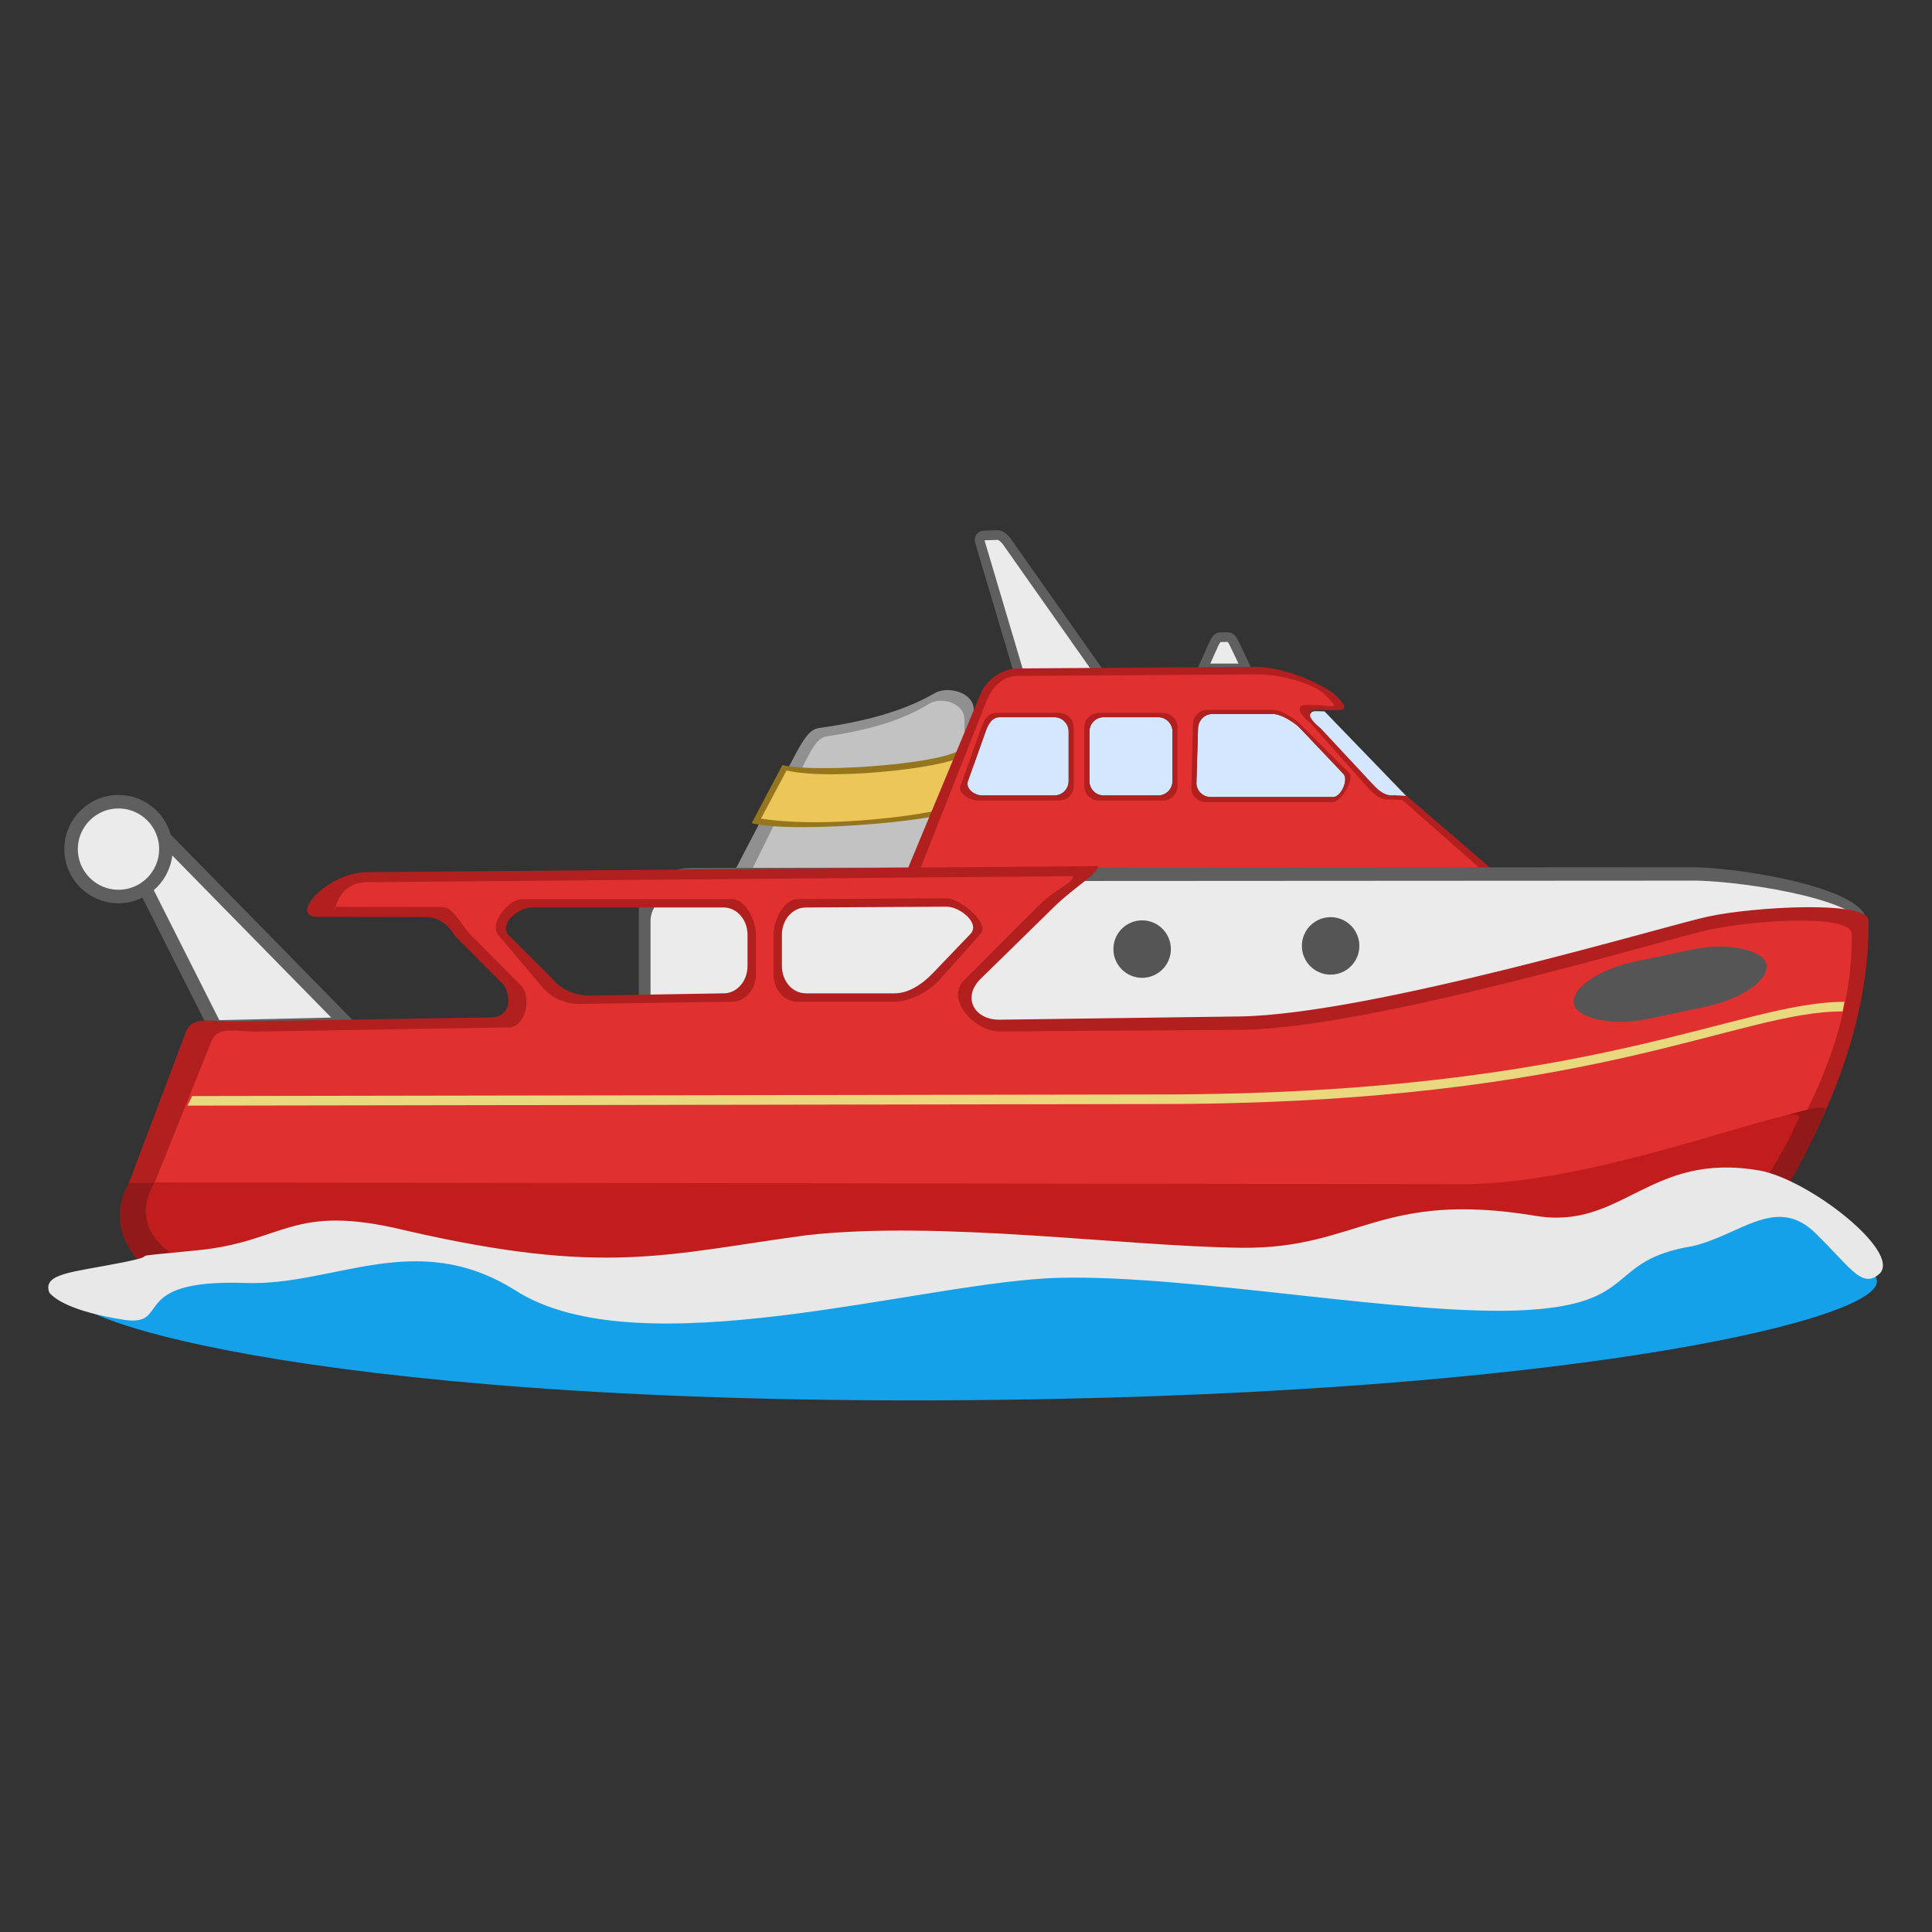 <svg xmlns:dc="http://purl.org/dc/elements/1.1/" xmlns:cc="http://creativecommons.org/ns#" xmlns:rdf="http://www.w3.org/1999/02/22-rdf-syntax-ns#" xmlns="http://www.w3.org/2000/svg" width="100" height="100" xml:space="preserve" version="1.0"><rect width="100%" height="100%" fill="#333333" stroke="none"/><g transform="matrix(.14 0 0 .14 -1.076 -38.864)"><path style="font-size:12px;fill:#909090;fill-opacity:1;fill-rule:evenodd;stroke-width:1.093" d="M310.56 546.742c-3.468.49-5.574 3.508-10.166 12.327l-20.55 39.46 88.007-.257-.117-58.082c-.014-6.909-9.926-9.007-14.47-6.33-11.642 6.787-26.127 10.555-42.704 12.882z"/><path d="M377.382 542.757c-2.945 0-4.33 2.54-5.315 5.315l-6.497 18.308c-.984 2.775 2.37 5.315 5.316 5.315h26.576a5.304 5.304 0 0 0 5.315-5.315v-18.308a5.304 5.304 0 0 0-5.315-5.315zm38.388 0a5.304 5.304 0 0 0-5.315 5.315v18.308a5.304 5.304 0 0 0 5.315 5.315h20.08a5.304 5.304 0 0 0 5.315-5.315v-18.308a5.304 5.304 0 0 0-5.315-5.315zm40.16-1.181c-2.945 0-5.23 2.372-5.316 5.315l-.59 20.08c-.087 2.943 2.37 5.315 5.315 5.315h45.18c2.944 0 5.863-6.426 3.838-8.564l-15.946-16.831c-2.025-2.138-7.095-5.315-10.04-5.315zm38.279-1.054c-2.65-.065-2.814 2.4-1.136 4.191l21.76 23.228c1.677 1.791 4.104 3.652 6.554 3.794l6.413.372-30.426-31.509z" style="font-size:12px;fill:#d5e7ff;fill-opacity:1;fill-rule:evenodd"/><g style="font-size:12px"><path style="font-size:12px;fill:#ebebeb;fill-opacity:1;fill-rule:evenodd;stroke:#5f5f5f;stroke-width:4.998;stroke-miterlimit:4;stroke-dasharray:none;stroke-opacity:1" d="m.927 590.8 34.348 68.097 48.715-1.117-65.723-67.024c-1.115-1.137-4.481-3.703-6.714-3.767l-6.903.212c-2.233-.063-4.406 2.245-3.723 3.6z" transform="translate(51.971 -1.603)"/></g><path d="M458.756 513.191c-1.26.021-2.064 1.929-2.858 3.704l-3.5 7.824H468.4l-4.18-8.75c-.833-1.745-1.416-2.845-2.679-2.824z" style="font-size:12px;fill:#ebebeb;fill-opacity:1;fill-rule:evenodd;stroke:#5f5f5f;stroke-width:3.57;stroke-miterlimit:4;stroke-dasharray:none;stroke-opacity:1"/><path d="M371.69 475.56c-1.493.044-2.135.95-1.666 2.525l14.843 49.955h30.42l-35.591-50.563s-1.756-2.097-3.125-2.057z" style="font-size:12px;fill:#ebebeb;fill-opacity:1;fill-rule:evenodd;stroke:#5f5f5f;stroke-width:3.57;stroke-miterlimit:4;stroke-dasharray:none;stroke-opacity:1"/><path style="font-size:12px;fill:#c2c2c2;fill-opacity:1;fill-rule:evenodd" d="M313.33 549.845c-3.089.461-4.964 3.298-9.053 11.589l-18.299 37.095 78.369-.242-.105-54.601c-.012-6.494-8.839-8.467-12.885-5.95-10.367 6.38-23.266 9.922-38.027 12.11z"/><path style="font-size:12px;fill:#95751e;fill-opacity:1;fill-rule:evenodd;stroke-width:1.061" d="m296.947 560.448-11.332 21.461c14.843 4.134 78.954-.986 78.878-6.893l-.285-22.103c.087 6.776-54.411 10.783-67.261 7.535z"/><path style="font-size:12px;fill:#edc659;fill-opacity:1;fill-rule:evenodd;stroke-width:1.043" d="m298.476 562.465-9.451 17.795c28.135 4.368 75.523-3.191 75.468-6.695l-.276-17.44c.07 4.485-47.641 10.483-65.74 6.34z"/><path d="M377.382 542.757c-2.945 0-4.33 2.54-5.315 5.315l-6.497 18.308c-.984 2.775 2.37 5.315 5.316 5.315h26.576a5.304 5.304 0 0 0 5.315-5.315v-18.308a5.304 5.304 0 0 0-5.315-5.315zm38.388 0a5.304 5.304 0 0 0-5.315 5.315v18.308a5.303 5.303 0 0 0 5.315 5.315h20.08a5.304 5.304 0 0 0 5.315-5.315v-18.308a5.304 5.304 0 0 0-5.315-5.315zm40.16-1.181c-2.945 0-5.23 2.372-5.316 5.315l-.59 20.08c-.087 2.943 2.37 5.315 5.315 5.315h45.18c2.944 0 5.863-6.426 3.838-8.563l-15.946-16.832c-2.025-2.137-7.095-5.315-10.04-5.315zm-85.913-7.003-27.038 64.964 215.585-1.181-30.827-26.515-4.546-.234c-3.622.434-6.062-2.084-7.912-4.012l-19.428-20.843c-4.41-3.503-5.622-6.75-1.12-6.67l3.698.061c5.157.093 9.261.657 3.296-5.258-2.898-3.018-17.623-10.834-30.322-10.748l-87.406.59c-5.906.04-11.891 4.32-13.98 9.846z" style="font-size:12px;fill:#b11f1f;fill-opacity:1;fill-rule:evenodd"/><path d="M375.833 541.208c-2.945 0-4.33 2.54-5.315 5.315l-7.736 21.716c-.984 2.775 3.61 5.315 6.555 5.315h29.983a5.304 5.304 0 0 0 5.316-5.315v-21.716a5.304 5.304 0 0 0-5.316-5.315zm38.078 0a5.304 5.304 0 0 0-5.315 5.315v21.716a5.303 5.303 0 0 0 5.315 5.315h23.797a5.304 5.304 0 0 0 5.316-5.315v-21.716a5.304 5.304 0 0 0-5.316-5.315zm40.16-1.181c-2.945 0-5.229 2.372-5.316 5.315l-.59 23.487c-.087 2.944 2.37 5.316 5.315 5.316h47.038c2.945 0 8.033-8.595 6.008-10.732l-18.115-18.07c-2.025-2.138-7.095-5.316-10.04-5.316zm-81.886-2.666-24.56 62.176 206.912-1.181-28.349-24.966-4.546-.234c-3.622.434-6.062-2.084-7.912-4.012l-21.596-24.251c-4.41-3.503-5.623-6.75-1.12-6.67l3.697.062c5.158.092 8.952 2.205 2.987-3.71-2.899-3.017-13.596-7.736-26.295-7.65l-87.406.59c-5.906.04-9.723 4.32-11.812 9.846z" style="font-size:12px;fill:#e13030;fill-opacity:1;fill-rule:evenodd;stroke-width:1"/><path d="M263.152 598.453c-10.36 0-19.293 8.271-19.293 15.979v43h204.983c44.816 0 138.196-19.042 181.9-31.962 22.795-6.148 44.668-9.677 66.994-6.732 1.185-12.056-42.744-19.894-63.018-20.516z" style="font-size:12px;fill:#5f5f5f;fill-opacity:1;fill-rule:evenodd"/><path d="M267.292 603.39c-10.255 0-19.096 7.58-19.096 14.641v39.4H451.38c44.359 0 136.787-17.447 180.045-29.286 22.563-5.633 44.213-8.867 66.311-6.168 1.173-11.047-42.308-18.229-62.376-18.798z" style="font-size:12px;fill:#ebebeb;fill-opacity:1;fill-rule:evenodd;stroke-width:.952"/><path d="M204.38 613.11c-4.886 0-12.212 5.818-8.82 10.07l15.9 15.773c3.954 4.956 9.367 6.73 14.254 6.73l49.515-.835c4.887 0 8.822-4.492 8.822-10.071V623.18c0-5.58-3.935-10.071-8.822-10.071zm153.26-.296c4.887-.027 12.583 6.142 8.822 10.071l-13.784 14.397c-4.384 4.58-9.366 7.566-14.253 7.566H305.59c-4.887 0-8.821-4.492-8.821-10.071V623.18c0-5.58 3.934-10.044 8.821-10.071zm-232.482 3.765 39.856.063c4.14.007 7.876 2.028 10.871 6.975l18.128 18.24c3.122 5.155 1.9 11.688-4.485 11.88l-96.341 1.536c-6.689.2-14.411-2.445-16.753 3.765l-23.725 62.896c-3.855 12.436 9.234 21.243 22.632 29.612l559.55 4.325c7.339.057 64.565-67.674 63.605-137.893-.121-7.653-42.742-5.082-58.984-1.573-14.177 2.856-124.87 36.332-173.655 36.993l-88.485 1.199c-9.616.13-14.042-8.336-7.105-15.13l27.41-26.849c6.87-6.727 15.988-12.014 15.992-14.803l-270.32 2.228c-14.725.122-29.308 16.519-18.19 16.536z" style="font-size:12px;fill:#b11f1f;fill-opacity:1;fill-rule:evenodd"/><path d="M200.663 610.012c-4.886 0-12.213 8.916-8.82 13.168l15.9 18.87c3.954 4.957 9.366 6.73 14.253 6.73l56.33-.835c4.888 0 8.822-4.491 8.822-10.07V623.18c0-5.579-3.934-13.168-8.821-13.168zm156.977-.295c4.887-.027 16.3 9.24 12.539 13.168l-15.642 17.495c-4.384 4.58-11.225 7.565-16.112 7.565h-35.934c-4.887 0-8.82-4.491-8.82-10.07V623.18c0-5.579 3.933-13.142 8.82-13.168zm-226.286 3.145 39.856.063c4.14.007 6.794 6.59 10.87 10.691l18.129 18.24c4.248 4.275 1.901 15.492-4.485 15.597l-93.214 1.537c-6.69.11-14.41-2.445-16.753 3.765l-23.724 59.18c-3.855 12.435 9.233 21.242 22.631 29.61l534.739 4.326c7.338.06 73.857-62.717 72.897-132.937-.12-7.653-36.546-5.081-52.788-1.572-14.177 2.855-124.867 36.673-173.655 36.992l-88.485.58c-9.617.062-20.16-11.975-13.3-18.848l27.41-27.468c6.792-6.805 12.89-8.297 12.894-11.086l-261.027 2.228c-14.725.126-11.995 20.22-11.995 9.102z" style="font-size:12px;fill:#e13030;fill-opacity:1;fill-rule:evenodd;stroke-width:1"/><path d="m78.749 682.826-1.772 3.544 358.873-.591c161.229 0 213.51-34.244 253.078-34.244l.657-3.543c-39.569 0-92.506 34.243-253.735 34.243z" style="font-size:12px;fill:#e9d87e;fill-opacity:1;fill-rule:evenodd"/><ellipse style="font-size:12px;fill:#555;fill-opacity:1;fill-rule:evenodd;stroke-width:1.028" cx="429.945" cy="628.492" rx="10.625" ry="10.625"/><ellipse style="font-size:12px;fill:#555;fill-opacity:1;fill-rule:evenodd;stroke-width:1.028" cx="499.634" cy="627.31" rx="10.625" ry="10.625"/><path d="M682.41 688.436c-13.413 32.422-27.74 46.7-42.886 67.861l-564.17-4.373c-12.032-.094-31.145-17.141-20.065-36.968l498.904.702c54.06.077 131.766-35.99 128.218-27.222z" style="font-size:12px;fill:#921919;fill-opacity:1;fill-rule:evenodd"/><g style="font-size:12px" transform="matrix(.66 -.139 .127 .606 187.53 413.905)"><rect ry="37.893" y="487.757" x="511.986" height="35.079" width="107.743" style="font-size:12px;fill:#555;fill-opacity:1;fill-rule:evenodd" rx="37.893"/></g><path d="M672.777 690.925c-13.004 29.14-26.893 39.344-41.577 58.363l-546.924-3.931c-11.663-.084-30.192-12.777-19.45-30.596l483.652.63c52.408.07 127.738-32.346 124.299-24.466z" style="font-size:12px;fill:#c21d1d;fill-opacity:1;fill-rule:evenodd;stroke-width:.933"/><circle style="opacity:1;vector-effect:none;fill:#ebebeb;fill-opacity:1;stroke:#5f5f5f;stroke-width:4.998;stroke-linecap:round;stroke-linejoin:miter;stroke-miterlimit:4;stroke-dasharray:none;stroke-dashoffset:3.2;stroke-opacity:1" cx="51.492" cy="591.531" r="17.523"/><path d="M701.613 751.333c.295 14.022-107.188 39.33-301.542 43.418-249.857 5.257-367.958-25.94-368.253-39.961-.148-7.012 39.471-10.946 98.55-13.536s63.618 16.623 217.895 5.107c131.006 5.515 227.36-1.349 286.39-24.283 36.736-13.514 66.813 22.244 66.96 29.255z" style="font-size:12px;fill:#15a1ea;fill-opacity:1;fill-rule:evenodd;stroke-width:4.637"/><path d="M702.731 748.359c-6.838 6.39-11.345-3.068-25.156-16.067-14.082-12.07-26.928 2.02-44.143 6.022-32.313 5.288-19.111 21.39-62.244 23.672-43.132 2.283-121.646-13.026-171.457-11.979-49.812 1.048-155.655 34.413-201.829 4.474-36.657-22.844-66.697-1.382-99.42-2.55-44.503-1.523-26.84 16.443-45.164 13.578-18.324-2.866-25.206-7.337-27.393-10-2.695-7.208 8.76-7.511 26.948-11.145 18.187-3.633-4.956-1.348 27.635-4.492 32.591-3.145 34.786-17.62 76.762-7.439 74.258 17.147 96.748 8.825 148.797 1.823 49.514-5.535 117.48 4.196 160.67 4.663 43.191.466 50.902-21.335 108.57-11.82 32.284 5.454 42.043-23.852 82.904-16.735 18.253 3.286 52.153 29.784 44.52 37.995z" style="font-size:12px;fill:#e8e8e8;fill-opacity:1;fill-rule:evenodd"/></g></svg>
